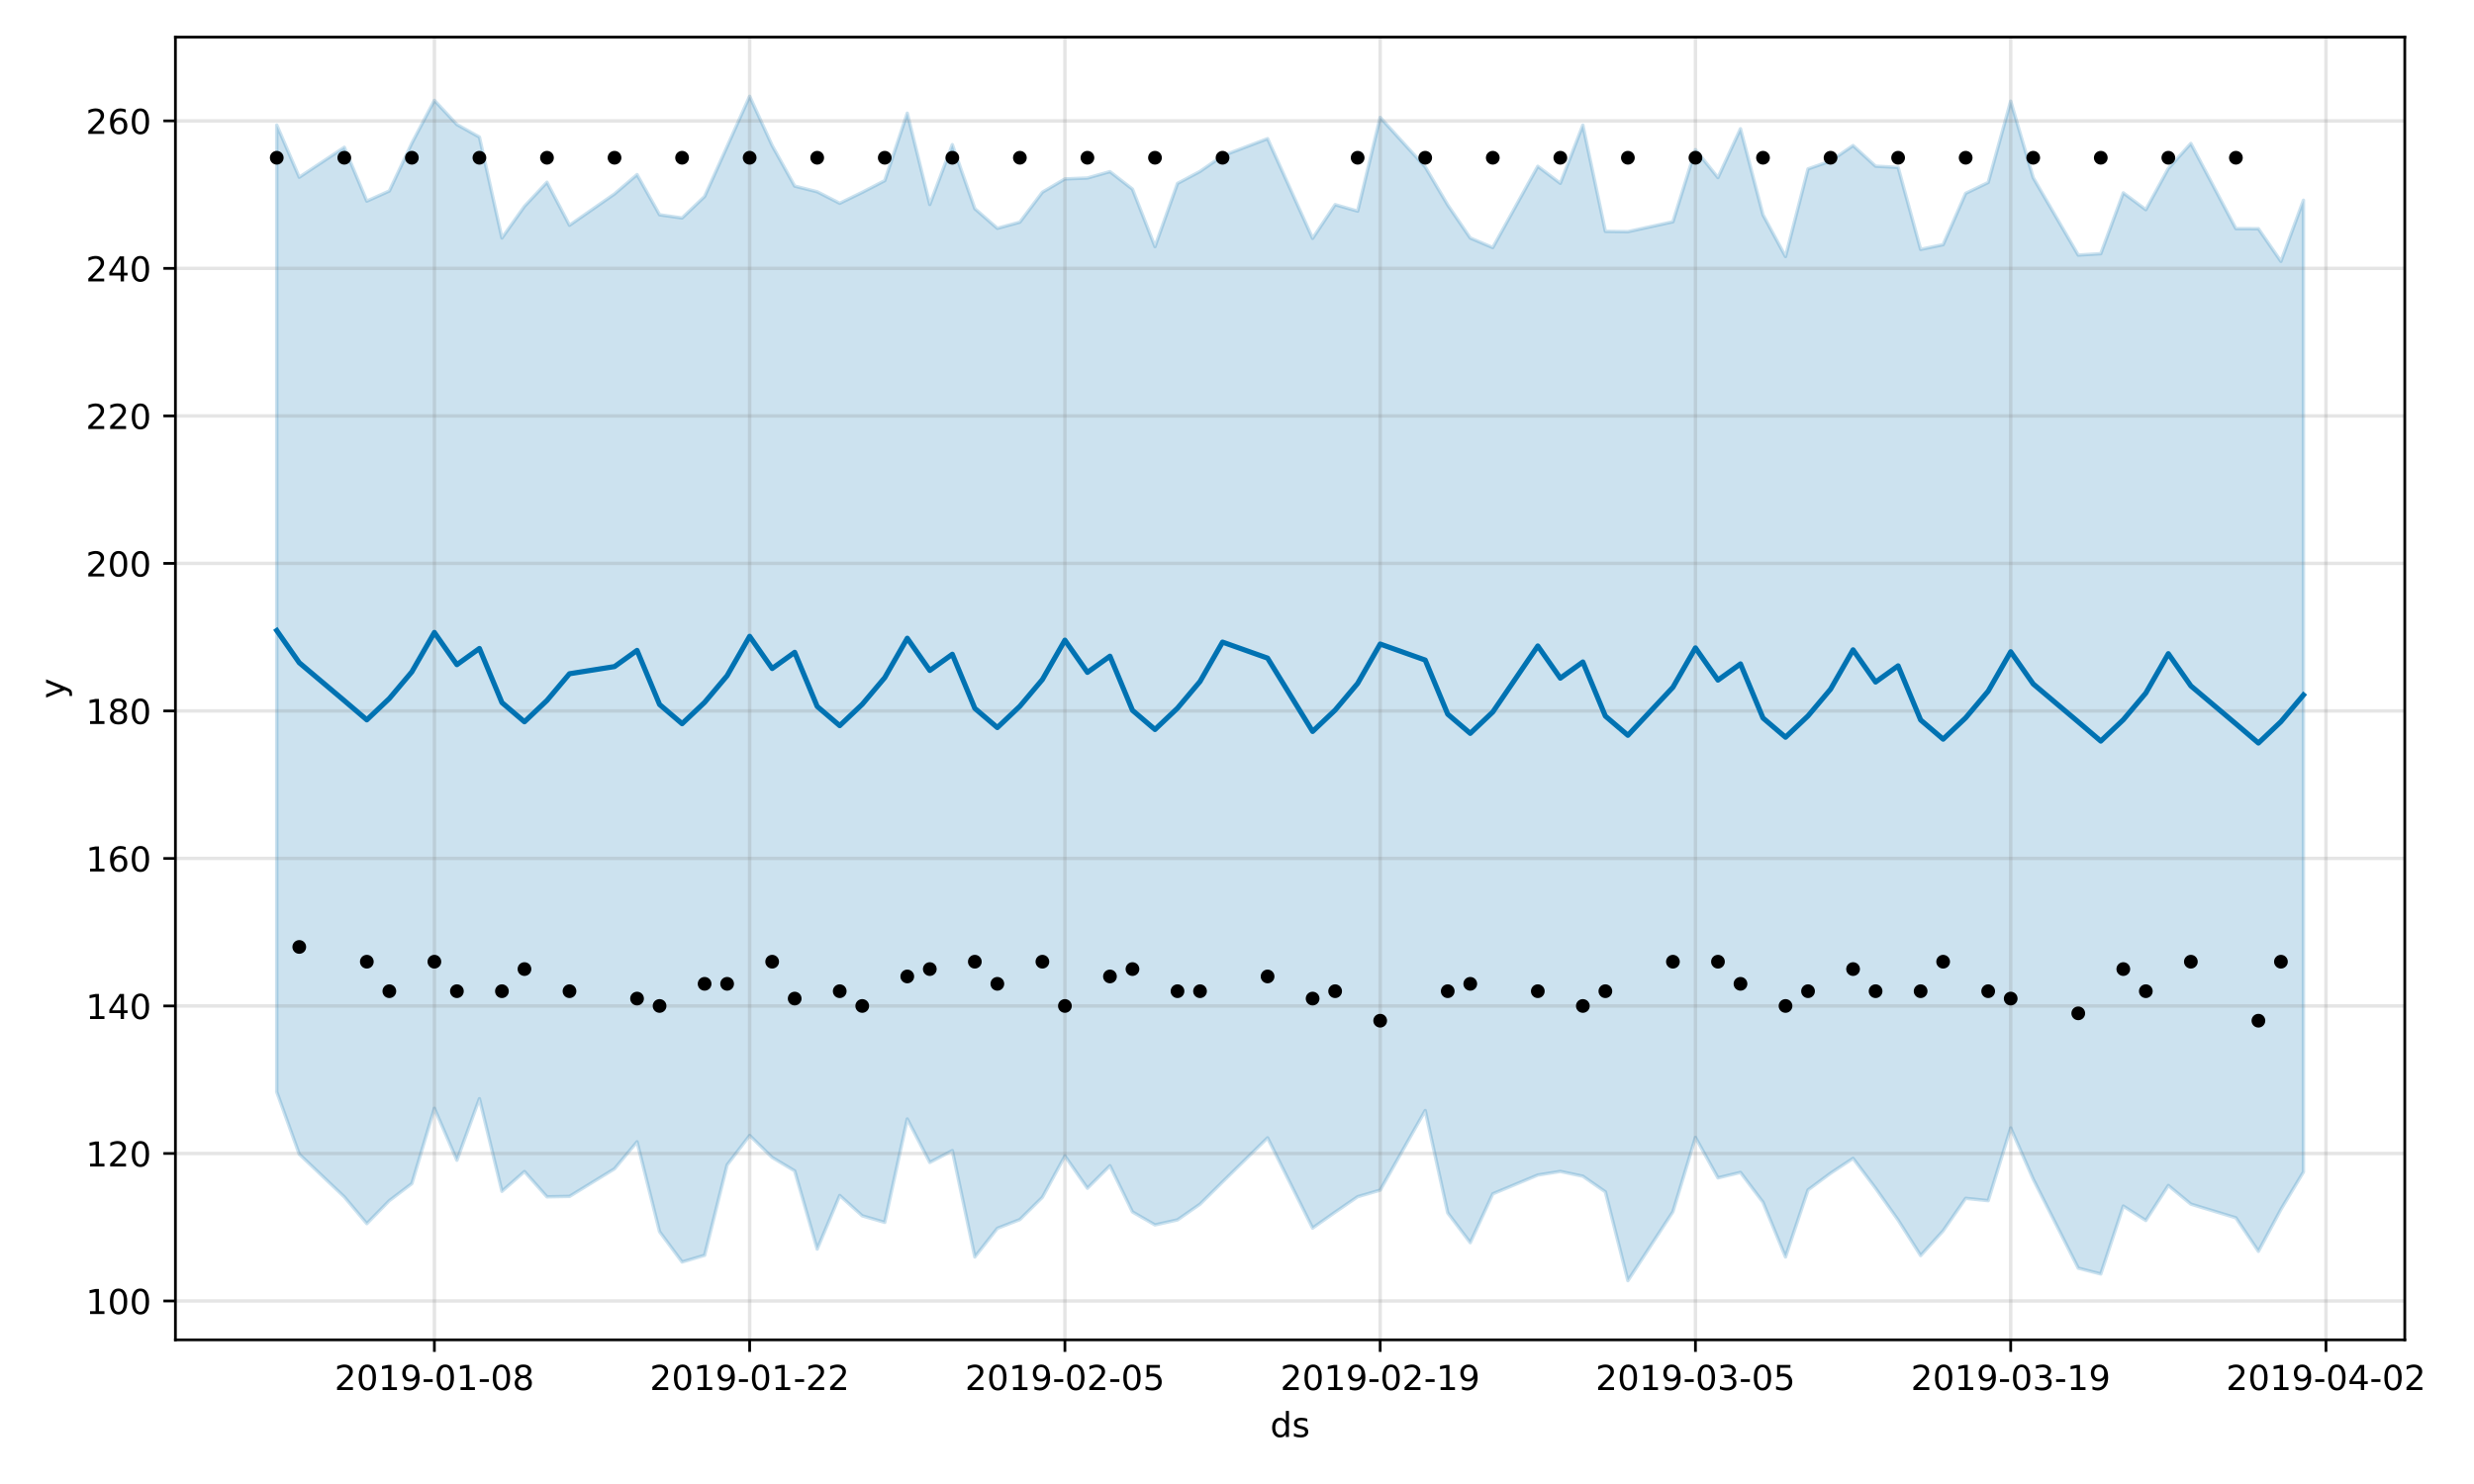 <?xml version="1.0" encoding="utf-8" standalone="no"?>
<!DOCTYPE svg PUBLIC "-//W3C//DTD SVG 1.1//EN"
  "http://www.w3.org/Graphics/SVG/1.1/DTD/svg11.dtd">
<!-- Created with matplotlib (https://matplotlib.org/) -->
<svg height="432pt" version="1.1" viewBox="0 0 720 432" width="720pt" xmlns="http://www.w3.org/2000/svg" xmlns:xlink="http://www.w3.org/1999/xlink">
 <defs>
  <style type="text/css">
*{stroke-linecap:butt;stroke-linejoin:round;}
  </style>
 </defs>
 <g id="figure_1">
  <g id="patch_1">
   <path d="M 0 432 
L 720 432 
L 720 0 
L 0 0 
z
" style="fill:#ffffff;"/>
  </g>
  <g id="axes_1">
   <g id="patch_2">
    <path d="M 51.05 390.04 
L 699.857 390.04 
L 699.857 10.8 
L 51.05 10.8 
z
" style="fill:#ffffff;"/>
   </g>
   <g id="PolyCollection_1">
    <defs>
     <path d="M 80.541 -395.587 
L 80.541 -114.135 
L 87.095 -96.011 
L 100.202 -83.579 
L 106.756 -75.793 
L 113.309 -82.48 
L 119.863 -87.455 
L 126.417 -109.374 
L 132.97 -94.25 
L 139.524 -112.164 
L 146.077 -85.2 
L 152.631 -90.957 
L 159.185 -83.599 
L 165.738 -83.718 
L 178.845 -91.757 
L 185.399 -99.609 
L 191.953 -73.447 
L 198.506 -64.631 
L 205.06 -66.579 
L 211.613 -92.889 
L 218.167 -101.456 
L 224.721 -95.06 
L 231.274 -91.145 
L 237.828 -68.386 
L 244.381 -83.989 
L 250.935 -78.071 
L 257.489 -76.161 
L 264.042 -106.261 
L 270.596 -93.608 
L 277.15 -97.047 
L 283.703 -66.094 
L 290.257 -74.431 
L 296.81 -76.98 
L 303.364 -83.471 
L 309.918 -95.494 
L 316.471 -86.102 
L 323.025 -92.654 
L 329.578 -79.203 
L 336.132 -75.42 
L 342.686 -76.885 
L 349.239 -81.458 
L 355.793 -87.938 
L 368.9 -100.768 
L 382.007 -74.5 
L 388.561 -79.123 
L 395.114 -83.627 
L 401.668 -85.543 
L 414.775 -108.715 
L 421.329 -78.916 
L 427.883 -70.253 
L 434.436 -84.464 
L 447.543 -89.943 
L 454.097 -90.985 
L 460.651 -89.599 
L 467.204 -85.056 
L 473.758 -59.198 
L 486.865 -79.267 
L 493.419 -100.897 
L 499.972 -89.12 
L 506.526 -90.695 
L 513.079 -82.018 
L 519.633 -66.096 
L 526.187 -85.609 
L 532.74 -90.466 
L 539.294 -94.794 
L 545.847 -86.087 
L 552.401 -76.828 
L 558.955 -66.504 
L 565.508 -73.708 
L 572.062 -83.158 
L 578.616 -82.481 
L 585.169 -103.645 
L 591.723 -88.733 
L 604.83 -62.835 
L 611.384 -61.137 
L 617.937 -80.903 
L 624.491 -76.713 
L 631.044 -86.902 
L 637.598 -81.47 
L 650.705 -77.488 
L 657.259 -67.737 
L 663.812 -79.937 
L 670.366 -90.837 
L 670.366 -373.702 
L 670.366 -373.702 
L 663.812 -355.922 
L 657.259 -365.417 
L 650.705 -365.439 
L 637.598 -390.235 
L 631.044 -382.954 
L 624.491 -370.963 
L 617.937 -375.855 
L 611.384 -358.151 
L 604.83 -357.744 
L 591.723 -380.27 
L 585.169 -402.543 
L 578.616 -378.883 
L 572.062 -375.72 
L 565.508 -360.776 
L 558.955 -359.401 
L 552.401 -383.283 
L 545.847 -383.618 
L 539.294 -389.633 
L 532.74 -385.128 
L 526.187 -382.828 
L 519.633 -357.323 
L 513.079 -369.46 
L 506.526 -394.519 
L 499.972 -380.299 
L 493.419 -388.431 
L 486.865 -367.436 
L 473.758 -364.566 
L 467.204 -364.659 
L 460.651 -395.561 
L 454.097 -378.635 
L 447.543 -383.59 
L 434.436 -359.928 
L 427.883 -362.719 
L 421.329 -372.336 
L 414.775 -383.419 
L 401.668 -397.822 
L 395.114 -370.542 
L 388.561 -372.426 
L 382.007 -362.615 
L 368.9 -391.634 
L 355.793 -386.647 
L 349.239 -382.103 
L 342.686 -378.601 
L 336.132 -360.211 
L 329.578 -376.942 
L 323.025 -382.039 
L 316.471 -380.18 
L 309.918 -379.915 
L 303.364 -376.049 
L 296.81 -367.329 
L 290.257 -365.542 
L 283.703 -371.26 
L 277.15 -389.893 
L 270.596 -372.471 
L 264.042 -399.047 
L 257.489 -379.414 
L 250.935 -376.018 
L 244.381 -372.827 
L 237.828 -376.18 
L 231.274 -377.831 
L 224.721 -389.641 
L 218.167 -403.962 
L 211.613 -389.36 
L 205.06 -374.807 
L 198.506 -368.549 
L 191.953 -369.48 
L 185.399 -381.178 
L 178.845 -375.55 
L 165.738 -366.428 
L 159.185 -378.955 
L 152.631 -371.933 
L 146.077 -362.725 
L 139.524 -392.094 
L 132.97 -395.756 
L 126.417 -402.783 
L 119.863 -390.339 
L 113.309 -376.41 
L 106.756 -373.457 
L 100.202 -389.123 
L 87.095 -380.409 
L 80.541 -395.587 
z
" id="m63080e80f2" style="stroke:#0072b2;stroke-opacity:0.2;"/>
    </defs>
    <g clip-path="url(#p9af2421316)">
     <use style="fill:#0072b2;fill-opacity:0.2;stroke:#0072b2;stroke-opacity:0.2;" x="0" xlink:href="#m63080e80f2" y="432"/>
    </g>
   </g>
   <g id="matplotlib.axis_1">
    <g id="xtick_1">
     <g id="line2d_1">
      <path clip-path="url(#p9af2421316)" d="M 126.417 390.04 
L 126.417 10.8 
" style="fill:none;stroke:#808080;stroke-linecap:square;stroke-opacity:0.2;"/>
     </g>
     <g id="line2d_2">
      <defs>
       <path d="M 0 0 
L 0 3.5 
" id="m7fceb77655" style="stroke:#000000;stroke-width:0.8;"/>
      </defs>
      <g>
       <use style="stroke:#000000;stroke-width:0.8;" x="126.417" xlink:href="#m7fceb77655" y="390.04"/>
      </g>
     </g>
     <g id="text_1">
      <!-- 2019-01-08 -->
      <defs>
       <path d="M 19.188 8.297 
L 53.609 8.297 
L 53.609 0 
L 7.328 0 
L 7.328 8.297 
Q 12.938 14.109 22.625 23.891 
Q 32.328 33.688 34.812 36.531 
Q 39.547 41.844 41.422 45.531 
Q 43.312 49.219 43.312 52.781 
Q 43.312 58.594 39.234 62.25 
Q 35.156 65.922 28.609 65.922 
Q 23.969 65.922 18.812 64.312 
Q 13.672 62.703 7.812 59.422 
L 7.812 69.391 
Q 13.766 71.781 18.938 73 
Q 24.125 74.219 28.422 74.219 
Q 39.75 74.219 46.484 68.547 
Q 53.219 62.891 53.219 53.422 
Q 53.219 48.922 51.531 44.891 
Q 49.859 40.875 45.406 35.406 
Q 44.188 33.984 37.641 27.219 
Q 31.109 20.453 19.188 8.297 
z
" id="DejaVuSans-50"/>
       <path d="M 31.781 66.406 
Q 24.172 66.406 20.328 58.906 
Q 16.5 51.422 16.5 36.375 
Q 16.5 21.391 20.328 13.891 
Q 24.172 6.391 31.781 6.391 
Q 39.453 6.391 43.281 13.891 
Q 47.125 21.391 47.125 36.375 
Q 47.125 51.422 43.281 58.906 
Q 39.453 66.406 31.781 66.406 
z
M 31.781 74.219 
Q 44.047 74.219 50.516 64.516 
Q 56.984 54.828 56.984 36.375 
Q 56.984 17.969 50.516 8.266 
Q 44.047 -1.422 31.781 -1.422 
Q 19.531 -1.422 13.062 8.266 
Q 6.594 17.969 6.594 36.375 
Q 6.594 54.828 13.062 64.516 
Q 19.531 74.219 31.781 74.219 
z
" id="DejaVuSans-48"/>
       <path d="M 12.406 8.297 
L 28.516 8.297 
L 28.516 63.922 
L 10.984 60.406 
L 10.984 69.391 
L 28.422 72.906 
L 38.281 72.906 
L 38.281 8.297 
L 54.391 8.297 
L 54.391 0 
L 12.406 0 
z
" id="DejaVuSans-49"/>
       <path d="M 10.984 1.516 
L 10.984 10.5 
Q 14.703 8.734 18.5 7.812 
Q 22.312 6.891 25.984 6.891 
Q 35.75 6.891 40.891 13.453 
Q 46.047 20.016 46.781 33.406 
Q 43.953 29.203 39.594 26.953 
Q 35.25 24.703 29.984 24.703 
Q 19.047 24.703 12.672 31.312 
Q 6.297 37.938 6.297 49.422 
Q 6.297 60.641 12.938 67.422 
Q 19.578 74.219 30.609 74.219 
Q 43.266 74.219 49.922 64.516 
Q 56.594 54.828 56.594 36.375 
Q 56.594 19.141 48.406 8.859 
Q 40.234 -1.422 26.422 -1.422 
Q 22.703 -1.422 18.891 -0.688 
Q 15.094 0.047 10.984 1.516 
z
M 30.609 32.422 
Q 37.25 32.422 41.125 36.953 
Q 45.016 41.5 45.016 49.422 
Q 45.016 57.281 41.125 61.844 
Q 37.25 66.406 30.609 66.406 
Q 23.969 66.406 20.094 61.844 
Q 16.219 57.281 16.219 49.422 
Q 16.219 41.5 20.094 36.953 
Q 23.969 32.422 30.609 32.422 
z
" id="DejaVuSans-57"/>
       <path d="M 4.891 31.391 
L 31.203 31.391 
L 31.203 23.391 
L 4.891 23.391 
z
" id="DejaVuSans-45"/>
       <path d="M 31.781 34.625 
Q 24.75 34.625 20.719 30.859 
Q 16.703 27.094 16.703 20.516 
Q 16.703 13.922 20.719 10.156 
Q 24.75 6.391 31.781 6.391 
Q 38.812 6.391 42.859 10.172 
Q 46.922 13.969 46.922 20.516 
Q 46.922 27.094 42.891 30.859 
Q 38.875 34.625 31.781 34.625 
z
M 21.922 38.812 
Q 15.578 40.375 12.031 44.719 
Q 8.5 49.078 8.5 55.328 
Q 8.5 64.062 14.719 69.141 
Q 20.953 74.219 31.781 74.219 
Q 42.672 74.219 48.875 69.141 
Q 55.078 64.062 55.078 55.328 
Q 55.078 49.078 51.531 44.719 
Q 48 40.375 41.703 38.812 
Q 48.828 37.156 52.797 32.312 
Q 56.781 27.484 56.781 20.516 
Q 56.781 9.906 50.312 4.234 
Q 43.844 -1.422 31.781 -1.422 
Q 19.734 -1.422 13.25 4.234 
Q 6.781 9.906 6.781 20.516 
Q 6.781 27.484 10.781 32.312 
Q 14.797 37.156 21.922 38.812 
z
M 18.312 54.391 
Q 18.312 48.734 21.844 45.562 
Q 25.391 42.391 31.781 42.391 
Q 38.141 42.391 41.719 45.562 
Q 45.312 48.734 45.312 54.391 
Q 45.312 60.062 41.719 63.234 
Q 38.141 66.406 31.781 66.406 
Q 25.391 66.406 21.844 63.234 
Q 18.312 60.062 18.312 54.391 
z
" id="DejaVuSans-56"/>
      </defs>
      <g transform="translate(97.359 404.638)scale(0.1 -0.1)">
       <use xlink:href="#DejaVuSans-50"/>
       <use x="63.623" xlink:href="#DejaVuSans-48"/>
       <use x="127.246" xlink:href="#DejaVuSans-49"/>
       <use x="190.869" xlink:href="#DejaVuSans-57"/>
       <use x="254.492" xlink:href="#DejaVuSans-45"/>
       <use x="290.576" xlink:href="#DejaVuSans-48"/>
       <use x="354.199" xlink:href="#DejaVuSans-49"/>
       <use x="417.822" xlink:href="#DejaVuSans-45"/>
       <use x="453.906" xlink:href="#DejaVuSans-48"/>
       <use x="517.529" xlink:href="#DejaVuSans-56"/>
      </g>
     </g>
    </g>
    <g id="xtick_2">
     <g id="line2d_3">
      <path clip-path="url(#p9af2421316)" d="M 218.167 390.04 
L 218.167 10.8 
" style="fill:none;stroke:#808080;stroke-linecap:square;stroke-opacity:0.2;"/>
     </g>
     <g id="line2d_4">
      <g>
       <use style="stroke:#000000;stroke-width:0.8;" x="218.167" xlink:href="#m7fceb77655" y="390.04"/>
      </g>
     </g>
     <g id="text_2">
      <!-- 2019-01-22 -->
      <g transform="translate(189.109 404.638)scale(0.1 -0.1)">
       <use xlink:href="#DejaVuSans-50"/>
       <use x="63.623" xlink:href="#DejaVuSans-48"/>
       <use x="127.246" xlink:href="#DejaVuSans-49"/>
       <use x="190.869" xlink:href="#DejaVuSans-57"/>
       <use x="254.492" xlink:href="#DejaVuSans-45"/>
       <use x="290.576" xlink:href="#DejaVuSans-48"/>
       <use x="354.199" xlink:href="#DejaVuSans-49"/>
       <use x="417.822" xlink:href="#DejaVuSans-45"/>
       <use x="453.906" xlink:href="#DejaVuSans-50"/>
       <use x="517.529" xlink:href="#DejaVuSans-50"/>
      </g>
     </g>
    </g>
    <g id="xtick_3">
     <g id="line2d_5">
      <path clip-path="url(#p9af2421316)" d="M 309.918 390.04 
L 309.918 10.8 
" style="fill:none;stroke:#808080;stroke-linecap:square;stroke-opacity:0.2;"/>
     </g>
     <g id="line2d_6">
      <g>
       <use style="stroke:#000000;stroke-width:0.8;" x="309.918" xlink:href="#m7fceb77655" y="390.04"/>
      </g>
     </g>
     <g id="text_3">
      <!-- 2019-02-05 -->
      <defs>
       <path d="M 10.797 72.906 
L 49.516 72.906 
L 49.516 64.594 
L 19.828 64.594 
L 19.828 46.734 
Q 21.969 47.469 24.109 47.828 
Q 26.266 48.188 28.422 48.188 
Q 40.625 48.188 47.75 41.5 
Q 54.891 34.812 54.891 23.391 
Q 54.891 11.625 47.562 5.094 
Q 40.234 -1.422 26.906 -1.422 
Q 22.312 -1.422 17.547 -0.641 
Q 12.797 0.141 7.719 1.703 
L 7.719 11.625 
Q 12.109 9.234 16.797 8.062 
Q 21.484 6.891 26.703 6.891 
Q 35.156 6.891 40.078 11.328 
Q 45.016 15.766 45.016 23.391 
Q 45.016 31 40.078 35.438 
Q 35.156 39.891 26.703 39.891 
Q 22.75 39.891 18.812 39.016 
Q 14.891 38.141 10.797 36.281 
z
" id="DejaVuSans-53"/>
      </defs>
      <g transform="translate(280.86 404.638)scale(0.1 -0.1)">
       <use xlink:href="#DejaVuSans-50"/>
       <use x="63.623" xlink:href="#DejaVuSans-48"/>
       <use x="127.246" xlink:href="#DejaVuSans-49"/>
       <use x="190.869" xlink:href="#DejaVuSans-57"/>
       <use x="254.492" xlink:href="#DejaVuSans-45"/>
       <use x="290.576" xlink:href="#DejaVuSans-48"/>
       <use x="354.199" xlink:href="#DejaVuSans-50"/>
       <use x="417.822" xlink:href="#DejaVuSans-45"/>
       <use x="453.906" xlink:href="#DejaVuSans-48"/>
       <use x="517.529" xlink:href="#DejaVuSans-53"/>
      </g>
     </g>
    </g>
    <g id="xtick_4">
     <g id="line2d_7">
      <path clip-path="url(#p9af2421316)" d="M 401.668 390.04 
L 401.668 10.8 
" style="fill:none;stroke:#808080;stroke-linecap:square;stroke-opacity:0.2;"/>
     </g>
     <g id="line2d_8">
      <g>
       <use style="stroke:#000000;stroke-width:0.8;" x="401.668" xlink:href="#m7fceb77655" y="390.04"/>
      </g>
     </g>
     <g id="text_4">
      <!-- 2019-02-19 -->
      <g transform="translate(372.61 404.638)scale(0.1 -0.1)">
       <use xlink:href="#DejaVuSans-50"/>
       <use x="63.623" xlink:href="#DejaVuSans-48"/>
       <use x="127.246" xlink:href="#DejaVuSans-49"/>
       <use x="190.869" xlink:href="#DejaVuSans-57"/>
       <use x="254.492" xlink:href="#DejaVuSans-45"/>
       <use x="290.576" xlink:href="#DejaVuSans-48"/>
       <use x="354.199" xlink:href="#DejaVuSans-50"/>
       <use x="417.822" xlink:href="#DejaVuSans-45"/>
       <use x="453.906" xlink:href="#DejaVuSans-49"/>
       <use x="517.529" xlink:href="#DejaVuSans-57"/>
      </g>
     </g>
    </g>
    <g id="xtick_5">
     <g id="line2d_9">
      <path clip-path="url(#p9af2421316)" d="M 493.419 390.04 
L 493.419 10.8 
" style="fill:none;stroke:#808080;stroke-linecap:square;stroke-opacity:0.2;"/>
     </g>
     <g id="line2d_10">
      <g>
       <use style="stroke:#000000;stroke-width:0.8;" x="493.419" xlink:href="#m7fceb77655" y="390.04"/>
      </g>
     </g>
     <g id="text_5">
      <!-- 2019-03-05 -->
      <defs>
       <path d="M 40.578 39.312 
Q 47.656 37.797 51.625 33 
Q 55.609 28.219 55.609 21.188 
Q 55.609 10.406 48.188 4.484 
Q 40.766 -1.422 27.094 -1.422 
Q 22.516 -1.422 17.656 -0.516 
Q 12.797 0.391 7.625 2.203 
L 7.625 11.719 
Q 11.719 9.328 16.594 8.109 
Q 21.484 6.891 26.812 6.891 
Q 36.078 6.891 40.938 10.547 
Q 45.797 14.203 45.797 21.188 
Q 45.797 27.641 41.281 31.266 
Q 36.766 34.906 28.719 34.906 
L 20.219 34.906 
L 20.219 43.016 
L 29.109 43.016 
Q 36.375 43.016 40.234 45.922 
Q 44.094 48.828 44.094 54.297 
Q 44.094 59.906 40.109 62.906 
Q 36.141 65.922 28.719 65.922 
Q 24.656 65.922 20.016 65.031 
Q 15.375 64.156 9.812 62.312 
L 9.812 71.094 
Q 15.438 72.656 20.344 73.438 
Q 25.25 74.219 29.594 74.219 
Q 40.828 74.219 47.359 69.109 
Q 53.906 64.016 53.906 55.328 
Q 53.906 49.266 50.438 45.094 
Q 46.969 40.922 40.578 39.312 
z
" id="DejaVuSans-51"/>
      </defs>
      <g transform="translate(464.361 404.638)scale(0.1 -0.1)">
       <use xlink:href="#DejaVuSans-50"/>
       <use x="63.623" xlink:href="#DejaVuSans-48"/>
       <use x="127.246" xlink:href="#DejaVuSans-49"/>
       <use x="190.869" xlink:href="#DejaVuSans-57"/>
       <use x="254.492" xlink:href="#DejaVuSans-45"/>
       <use x="290.576" xlink:href="#DejaVuSans-48"/>
       <use x="354.199" xlink:href="#DejaVuSans-51"/>
       <use x="417.822" xlink:href="#DejaVuSans-45"/>
       <use x="453.906" xlink:href="#DejaVuSans-48"/>
       <use x="517.529" xlink:href="#DejaVuSans-53"/>
      </g>
     </g>
    </g>
    <g id="xtick_6">
     <g id="line2d_11">
      <path clip-path="url(#p9af2421316)" d="M 585.169 390.04 
L 585.169 10.8 
" style="fill:none;stroke:#808080;stroke-linecap:square;stroke-opacity:0.2;"/>
     </g>
     <g id="line2d_12">
      <g>
       <use style="stroke:#000000;stroke-width:0.8;" x="585.169" xlink:href="#m7fceb77655" y="390.04"/>
      </g>
     </g>
     <g id="text_6">
      <!-- 2019-03-19 -->
      <g transform="translate(556.111 404.638)scale(0.1 -0.1)">
       <use xlink:href="#DejaVuSans-50"/>
       <use x="63.623" xlink:href="#DejaVuSans-48"/>
       <use x="127.246" xlink:href="#DejaVuSans-49"/>
       <use x="190.869" xlink:href="#DejaVuSans-57"/>
       <use x="254.492" xlink:href="#DejaVuSans-45"/>
       <use x="290.576" xlink:href="#DejaVuSans-48"/>
       <use x="354.199" xlink:href="#DejaVuSans-51"/>
       <use x="417.822" xlink:href="#DejaVuSans-45"/>
       <use x="453.906" xlink:href="#DejaVuSans-49"/>
       <use x="517.529" xlink:href="#DejaVuSans-57"/>
      </g>
     </g>
    </g>
    <g id="xtick_7">
     <g id="line2d_13">
      <path clip-path="url(#p9af2421316)" d="M 676.92 390.04 
L 676.92 10.8 
" style="fill:none;stroke:#808080;stroke-linecap:square;stroke-opacity:0.2;"/>
     </g>
     <g id="line2d_14">
      <g>
       <use style="stroke:#000000;stroke-width:0.8;" x="676.92" xlink:href="#m7fceb77655" y="390.04"/>
      </g>
     </g>
     <g id="text_7">
      <!-- 2019-04-02 -->
      <defs>
       <path d="M 37.797 64.312 
L 12.891 25.391 
L 37.797 25.391 
z
M 35.203 72.906 
L 47.609 72.906 
L 47.609 25.391 
L 58.016 25.391 
L 58.016 17.188 
L 47.609 17.188 
L 47.609 0 
L 37.797 0 
L 37.797 17.188 
L 4.891 17.188 
L 4.891 26.703 
z
" id="DejaVuSans-52"/>
      </defs>
      <g transform="translate(647.862 404.638)scale(0.1 -0.1)">
       <use xlink:href="#DejaVuSans-50"/>
       <use x="63.623" xlink:href="#DejaVuSans-48"/>
       <use x="127.246" xlink:href="#DejaVuSans-49"/>
       <use x="190.869" xlink:href="#DejaVuSans-57"/>
       <use x="254.492" xlink:href="#DejaVuSans-45"/>
       <use x="290.576" xlink:href="#DejaVuSans-48"/>
       <use x="354.199" xlink:href="#DejaVuSans-52"/>
       <use x="417.822" xlink:href="#DejaVuSans-45"/>
       <use x="453.906" xlink:href="#DejaVuSans-48"/>
       <use x="517.529" xlink:href="#DejaVuSans-50"/>
      </g>
     </g>
    </g>
    <g id="text_8">
     <!-- ds -->
     <defs>
      <path d="M 45.406 46.391 
L 45.406 75.984 
L 54.391 75.984 
L 54.391 0 
L 45.406 0 
L 45.406 8.203 
Q 42.578 3.328 38.25 0.953 
Q 33.938 -1.422 27.875 -1.422 
Q 17.969 -1.422 11.734 6.484 
Q 5.516 14.406 5.516 27.297 
Q 5.516 40.188 11.734 48.094 
Q 17.969 56 27.875 56 
Q 33.938 56 38.25 53.625 
Q 42.578 51.266 45.406 46.391 
z
M 14.797 27.297 
Q 14.797 17.391 18.875 11.75 
Q 22.953 6.109 30.078 6.109 
Q 37.203 6.109 41.297 11.75 
Q 45.406 17.391 45.406 27.297 
Q 45.406 37.203 41.297 42.844 
Q 37.203 48.484 30.078 48.484 
Q 22.953 48.484 18.875 42.844 
Q 14.797 37.203 14.797 27.297 
z
" id="DejaVuSans-100"/>
      <path d="M 44.281 53.078 
L 44.281 44.578 
Q 40.484 46.531 36.375 47.5 
Q 32.281 48.484 27.875 48.484 
Q 21.188 48.484 17.844 46.438 
Q 14.5 44.391 14.5 40.281 
Q 14.5 37.156 16.891 35.375 
Q 19.281 33.594 26.516 31.984 
L 29.594 31.297 
Q 39.156 29.25 43.188 25.516 
Q 47.219 21.781 47.219 15.094 
Q 47.219 7.469 41.188 3.016 
Q 35.156 -1.422 24.609 -1.422 
Q 20.219 -1.422 15.453 -0.562 
Q 10.688 0.297 5.422 2 
L 5.422 11.281 
Q 10.406 8.688 15.234 7.391 
Q 20.062 6.109 24.812 6.109 
Q 31.156 6.109 34.562 8.281 
Q 37.984 10.453 37.984 14.406 
Q 37.984 18.062 35.516 20.016 
Q 33.062 21.969 24.703 23.781 
L 21.578 24.516 
Q 13.234 26.266 9.516 29.906 
Q 5.812 33.547 5.812 39.891 
Q 5.812 47.609 11.281 51.797 
Q 16.75 56 26.812 56 
Q 31.781 56 36.172 55.266 
Q 40.578 54.547 44.281 53.078 
z
" id="DejaVuSans-115"/>
     </defs>
     <g transform="translate(369.675 418.317)scale(0.1 -0.1)">
      <use xlink:href="#DejaVuSans-100"/>
      <use x="63.477" xlink:href="#DejaVuSans-115"/>
     </g>
    </g>
   </g>
   <g id="matplotlib.axis_2">
    <g id="ytick_1">
     <g id="line2d_15">
      <path clip-path="url(#p9af2421316)" d="M 51.05 378.722 
L 699.857 378.722 
" style="fill:none;stroke:#808080;stroke-linecap:square;stroke-opacity:0.2;"/>
     </g>
     <g id="line2d_16">
      <defs>
       <path d="M 0 0 
L -3.5 0 
" id="mf9efa3e1b6" style="stroke:#000000;stroke-width:0.8;"/>
      </defs>
      <g>
       <use style="stroke:#000000;stroke-width:0.8;" x="51.05" xlink:href="#mf9efa3e1b6" y="378.722"/>
      </g>
     </g>
     <g id="text_9">
      <!-- 100 -->
      <g transform="translate(24.962 382.521)scale(0.1 -0.1)">
       <use xlink:href="#DejaVuSans-49"/>
       <use x="63.623" xlink:href="#DejaVuSans-48"/>
       <use x="127.246" xlink:href="#DejaVuSans-48"/>
      </g>
     </g>
    </g>
    <g id="ytick_2">
     <g id="line2d_17">
      <path clip-path="url(#p9af2421316)" d="M 51.05 335.78 
L 699.857 335.78 
" style="fill:none;stroke:#808080;stroke-linecap:square;stroke-opacity:0.2;"/>
     </g>
     <g id="line2d_18">
      <g>
       <use style="stroke:#000000;stroke-width:0.8;" x="51.05" xlink:href="#mf9efa3e1b6" y="335.78"/>
      </g>
     </g>
     <g id="text_10">
      <!-- 120 -->
      <g transform="translate(24.962 339.579)scale(0.1 -0.1)">
       <use xlink:href="#DejaVuSans-49"/>
       <use x="63.623" xlink:href="#DejaVuSans-50"/>
       <use x="127.246" xlink:href="#DejaVuSans-48"/>
      </g>
     </g>
    </g>
    <g id="ytick_3">
     <g id="line2d_19">
      <path clip-path="url(#p9af2421316)" d="M 51.05 292.838 
L 699.857 292.838 
" style="fill:none;stroke:#808080;stroke-linecap:square;stroke-opacity:0.2;"/>
     </g>
     <g id="line2d_20">
      <g>
       <use style="stroke:#000000;stroke-width:0.8;" x="51.05" xlink:href="#mf9efa3e1b6" y="292.838"/>
      </g>
     </g>
     <g id="text_11">
      <!-- 140 -->
      <g transform="translate(24.962 296.637)scale(0.1 -0.1)">
       <use xlink:href="#DejaVuSans-49"/>
       <use x="63.623" xlink:href="#DejaVuSans-52"/>
       <use x="127.246" xlink:href="#DejaVuSans-48"/>
      </g>
     </g>
    </g>
    <g id="ytick_4">
     <g id="line2d_21">
      <path clip-path="url(#p9af2421316)" d="M 51.05 249.895 
L 699.857 249.895 
" style="fill:none;stroke:#808080;stroke-linecap:square;stroke-opacity:0.2;"/>
     </g>
     <g id="line2d_22">
      <g>
       <use style="stroke:#000000;stroke-width:0.8;" x="51.05" xlink:href="#mf9efa3e1b6" y="249.895"/>
      </g>
     </g>
     <g id="text_12">
      <!-- 160 -->
      <defs>
       <path d="M 33.016 40.375 
Q 26.375 40.375 22.484 35.828 
Q 18.609 31.297 18.609 23.391 
Q 18.609 15.531 22.484 10.953 
Q 26.375 6.391 33.016 6.391 
Q 39.656 6.391 43.531 10.953 
Q 47.406 15.531 47.406 23.391 
Q 47.406 31.297 43.531 35.828 
Q 39.656 40.375 33.016 40.375 
z
M 52.594 71.297 
L 52.594 62.312 
Q 48.875 64.062 45.094 64.984 
Q 41.312 65.922 37.594 65.922 
Q 27.828 65.922 22.672 59.328 
Q 17.531 52.734 16.797 39.406 
Q 19.672 43.656 24.016 45.922 
Q 28.375 48.188 33.594 48.188 
Q 44.578 48.188 50.953 41.516 
Q 57.328 34.859 57.328 23.391 
Q 57.328 12.156 50.688 5.359 
Q 44.047 -1.422 33.016 -1.422 
Q 20.359 -1.422 13.672 8.266 
Q 6.984 17.969 6.984 36.375 
Q 6.984 53.656 15.188 63.938 
Q 23.391 74.219 37.203 74.219 
Q 40.922 74.219 44.703 73.484 
Q 48.484 72.75 52.594 71.297 
z
" id="DejaVuSans-54"/>
      </defs>
      <g transform="translate(24.962 253.695)scale(0.1 -0.1)">
       <use xlink:href="#DejaVuSans-49"/>
       <use x="63.623" xlink:href="#DejaVuSans-54"/>
       <use x="127.246" xlink:href="#DejaVuSans-48"/>
      </g>
     </g>
    </g>
    <g id="ytick_5">
     <g id="line2d_23">
      <path clip-path="url(#p9af2421316)" d="M 51.05 206.953 
L 699.857 206.953 
" style="fill:none;stroke:#808080;stroke-linecap:square;stroke-opacity:0.2;"/>
     </g>
     <g id="line2d_24">
      <g>
       <use style="stroke:#000000;stroke-width:0.8;" x="51.05" xlink:href="#mf9efa3e1b6" y="206.953"/>
      </g>
     </g>
     <g id="text_13">
      <!-- 180 -->
      <g transform="translate(24.962 210.753)scale(0.1 -0.1)">
       <use xlink:href="#DejaVuSans-49"/>
       <use x="63.623" xlink:href="#DejaVuSans-56"/>
       <use x="127.246" xlink:href="#DejaVuSans-48"/>
      </g>
     </g>
    </g>
    <g id="ytick_6">
     <g id="line2d_25">
      <path clip-path="url(#p9af2421316)" d="M 51.05 164.011 
L 699.857 164.011 
" style="fill:none;stroke:#808080;stroke-linecap:square;stroke-opacity:0.2;"/>
     </g>
     <g id="line2d_26">
      <g>
       <use style="stroke:#000000;stroke-width:0.8;" x="51.05" xlink:href="#mf9efa3e1b6" y="164.011"/>
      </g>
     </g>
     <g id="text_14">
      <!-- 200 -->
      <g transform="translate(24.962 167.81)scale(0.1 -0.1)">
       <use xlink:href="#DejaVuSans-50"/>
       <use x="63.623" xlink:href="#DejaVuSans-48"/>
       <use x="127.246" xlink:href="#DejaVuSans-48"/>
      </g>
     </g>
    </g>
    <g id="ytick_7">
     <g id="line2d_27">
      <path clip-path="url(#p9af2421316)" d="M 51.05 121.069 
L 699.857 121.069 
" style="fill:none;stroke:#808080;stroke-linecap:square;stroke-opacity:0.2;"/>
     </g>
     <g id="line2d_28">
      <g>
       <use style="stroke:#000000;stroke-width:0.8;" x="51.05" xlink:href="#mf9efa3e1b6" y="121.069"/>
      </g>
     </g>
     <g id="text_15">
      <!-- 220 -->
      <g transform="translate(24.962 124.868)scale(0.1 -0.1)">
       <use xlink:href="#DejaVuSans-50"/>
       <use x="63.623" xlink:href="#DejaVuSans-50"/>
       <use x="127.246" xlink:href="#DejaVuSans-48"/>
      </g>
     </g>
    </g>
    <g id="ytick_8">
     <g id="line2d_29">
      <path clip-path="url(#p9af2421316)" d="M 51.05 78.127 
L 699.857 78.127 
" style="fill:none;stroke:#808080;stroke-linecap:square;stroke-opacity:0.2;"/>
     </g>
     <g id="line2d_30">
      <g>
       <use style="stroke:#000000;stroke-width:0.8;" x="51.05" xlink:href="#mf9efa3e1b6" y="78.127"/>
      </g>
     </g>
     <g id="text_16">
      <!-- 240 -->
      <g transform="translate(24.962 81.926)scale(0.1 -0.1)">
       <use xlink:href="#DejaVuSans-50"/>
       <use x="63.623" xlink:href="#DejaVuSans-52"/>
       <use x="127.246" xlink:href="#DejaVuSans-48"/>
      </g>
     </g>
    </g>
    <g id="ytick_9">
     <g id="line2d_31">
      <path clip-path="url(#p9af2421316)" d="M 51.05 35.185 
L 699.857 35.185 
" style="fill:none;stroke:#808080;stroke-linecap:square;stroke-opacity:0.2;"/>
     </g>
     <g id="line2d_32">
      <g>
       <use style="stroke:#000000;stroke-width:0.8;" x="51.05" xlink:href="#mf9efa3e1b6" y="35.185"/>
      </g>
     </g>
     <g id="text_17">
      <!-- 260 -->
      <g transform="translate(24.962 38.984)scale(0.1 -0.1)">
       <use xlink:href="#DejaVuSans-50"/>
       <use x="63.623" xlink:href="#DejaVuSans-54"/>
       <use x="127.246" xlink:href="#DejaVuSans-48"/>
      </g>
     </g>
    </g>
    <g id="text_18">
     <!-- y -->
     <defs>
      <path d="M 32.172 -5.078 
Q 28.375 -14.844 24.75 -17.812 
Q 21.141 -20.797 15.094 -20.797 
L 7.906 -20.797 
L 7.906 -13.281 
L 13.188 -13.281 
Q 16.891 -13.281 18.938 -11.516 
Q 21 -9.766 23.484 -3.219 
L 25.094 0.875 
L 2.984 54.688 
L 12.5 54.688 
L 29.594 11.922 
L 46.688 54.688 
L 56.203 54.688 
z
" id="DejaVuSans-121"/>
     </defs>
     <g transform="translate(18.883 203.379)rotate(-90)scale(0.1 -0.1)">
      <use xlink:href="#DejaVuSans-121"/>
     </g>
    </g>
   </g>
   <g id="line2d_33">
    <defs>
     <path d="M 0 1.5 
C 0.398 1.5 0.779 1.342 1.061 1.061 
C 1.342 0.779 1.5 0.398 1.5 0 
C 1.5 -0.398 1.342 -0.779 1.061 -1.061 
C 0.779 -1.342 0.398 -1.5 0 -1.5 
C -0.398 -1.5 -0.779 -1.342 -1.061 -1.061 
C -1.342 -0.779 -1.5 -0.398 -1.5 0 
C -1.5 0.398 -1.342 0.779 -1.061 1.061 
C -0.779 1.342 -0.398 1.5 0 1.5 
z
" id="mad3f6d0282" style="stroke:#000000;"/>
    </defs>
    <g clip-path="url(#p9af2421316)">
     <use style="stroke:#000000;" x="80.541" xlink:href="#mad3f6d0282" y="45.92"/>
     <use style="stroke:#000000;" x="87.095" xlink:href="#mad3f6d0282" y="275.661"/>
     <use style="stroke:#000000;" x="100.202" xlink:href="#mad3f6d0282" y="45.92"/>
     <use style="stroke:#000000;" x="106.756" xlink:href="#mad3f6d0282" y="279.955"/>
     <use style="stroke:#000000;" x="113.309" xlink:href="#mad3f6d0282" y="288.543"/>
     <use style="stroke:#000000;" x="119.863" xlink:href="#mad3f6d0282" y="45.92"/>
     <use style="stroke:#000000;" x="126.417" xlink:href="#mad3f6d0282" y="279.955"/>
     <use style="stroke:#000000;" x="132.97" xlink:href="#mad3f6d0282" y="288.543"/>
     <use style="stroke:#000000;" x="139.524" xlink:href="#mad3f6d0282" y="45.92"/>
     <use style="stroke:#000000;" x="146.077" xlink:href="#mad3f6d0282" y="288.543"/>
     <use style="stroke:#000000;" x="152.631" xlink:href="#mad3f6d0282" y="282.102"/>
     <use style="stroke:#000000;" x="159.185" xlink:href="#mad3f6d0282" y="45.92"/>
     <use style="stroke:#000000;" x="165.738" xlink:href="#mad3f6d0282" y="288.543"/>
     <use style="stroke:#000000;" x="178.845" xlink:href="#mad3f6d0282" y="45.92"/>
     <use style="stroke:#000000;" x="185.399" xlink:href="#mad3f6d0282" y="290.69"/>
     <use style="stroke:#000000;" x="191.953" xlink:href="#mad3f6d0282" y="292.838"/>
     <use style="stroke:#000000;" x="198.506" xlink:href="#mad3f6d0282" y="45.92"/>
     <use style="stroke:#000000;" x="205.06" xlink:href="#mad3f6d0282" y="286.396"/>
     <use style="stroke:#000000;" x="211.613" xlink:href="#mad3f6d0282" y="286.396"/>
     <use style="stroke:#000000;" x="218.167" xlink:href="#mad3f6d0282" y="45.92"/>
     <use style="stroke:#000000;" x="224.721" xlink:href="#mad3f6d0282" y="279.955"/>
     <use style="stroke:#000000;" x="231.274" xlink:href="#mad3f6d0282" y="290.69"/>
     <use style="stroke:#000000;" x="237.828" xlink:href="#mad3f6d0282" y="45.92"/>
     <use style="stroke:#000000;" x="244.381" xlink:href="#mad3f6d0282" y="288.543"/>
     <use style="stroke:#000000;" x="250.935" xlink:href="#mad3f6d0282" y="292.838"/>
     <use style="stroke:#000000;" x="257.489" xlink:href="#mad3f6d0282" y="45.92"/>
     <use style="stroke:#000000;" x="264.042" xlink:href="#mad3f6d0282" y="284.249"/>
     <use style="stroke:#000000;" x="270.596" xlink:href="#mad3f6d0282" y="282.102"/>
     <use style="stroke:#000000;" x="277.15" xlink:href="#mad3f6d0282" y="45.92"/>
     <use style="stroke:#000000;" x="283.703" xlink:href="#mad3f6d0282" y="279.955"/>
     <use style="stroke:#000000;" x="290.257" xlink:href="#mad3f6d0282" y="286.396"/>
     <use style="stroke:#000000;" x="296.81" xlink:href="#mad3f6d0282" y="45.92"/>
     <use style="stroke:#000000;" x="303.364" xlink:href="#mad3f6d0282" y="279.955"/>
     <use style="stroke:#000000;" x="309.918" xlink:href="#mad3f6d0282" y="292.838"/>
     <use style="stroke:#000000;" x="316.471" xlink:href="#mad3f6d0282" y="45.92"/>
     <use style="stroke:#000000;" x="323.025" xlink:href="#mad3f6d0282" y="284.249"/>
     <use style="stroke:#000000;" x="329.578" xlink:href="#mad3f6d0282" y="282.102"/>
     <use style="stroke:#000000;" x="336.132" xlink:href="#mad3f6d0282" y="45.92"/>
     <use style="stroke:#000000;" x="342.686" xlink:href="#mad3f6d0282" y="288.543"/>
     <use style="stroke:#000000;" x="349.239" xlink:href="#mad3f6d0282" y="288.543"/>
     <use style="stroke:#000000;" x="355.793" xlink:href="#mad3f6d0282" y="45.92"/>
     <use style="stroke:#000000;" x="368.9" xlink:href="#mad3f6d0282" y="284.249"/>
     <use style="stroke:#000000;" x="382.007" xlink:href="#mad3f6d0282" y="290.69"/>
     <use style="stroke:#000000;" x="388.561" xlink:href="#mad3f6d0282" y="288.543"/>
     <use style="stroke:#000000;" x="395.114" xlink:href="#mad3f6d0282" y="45.92"/>
     <use style="stroke:#000000;" x="401.668" xlink:href="#mad3f6d0282" y="297.132"/>
     <use style="stroke:#000000;" x="414.775" xlink:href="#mad3f6d0282" y="45.92"/>
     <use style="stroke:#000000;" x="421.329" xlink:href="#mad3f6d0282" y="288.543"/>
     <use style="stroke:#000000;" x="427.883" xlink:href="#mad3f6d0282" y="286.396"/>
     <use style="stroke:#000000;" x="434.436" xlink:href="#mad3f6d0282" y="45.92"/>
     <use style="stroke:#000000;" x="447.543" xlink:href="#mad3f6d0282" y="288.543"/>
     <use style="stroke:#000000;" x="454.097" xlink:href="#mad3f6d0282" y="45.92"/>
     <use style="stroke:#000000;" x="460.651" xlink:href="#mad3f6d0282" y="292.838"/>
     <use style="stroke:#000000;" x="467.204" xlink:href="#mad3f6d0282" y="288.543"/>
     <use style="stroke:#000000;" x="473.758" xlink:href="#mad3f6d0282" y="45.92"/>
     <use style="stroke:#000000;" x="486.865" xlink:href="#mad3f6d0282" y="279.955"/>
     <use style="stroke:#000000;" x="493.419" xlink:href="#mad3f6d0282" y="45.92"/>
     <use style="stroke:#000000;" x="499.972" xlink:href="#mad3f6d0282" y="279.955"/>
     <use style="stroke:#000000;" x="506.526" xlink:href="#mad3f6d0282" y="286.396"/>
     <use style="stroke:#000000;" x="513.079" xlink:href="#mad3f6d0282" y="45.92"/>
     <use style="stroke:#000000;" x="519.633" xlink:href="#mad3f6d0282" y="292.838"/>
     <use style="stroke:#000000;" x="526.187" xlink:href="#mad3f6d0282" y="288.543"/>
     <use style="stroke:#000000;" x="532.74" xlink:href="#mad3f6d0282" y="45.92"/>
     <use style="stroke:#000000;" x="539.294" xlink:href="#mad3f6d0282" y="282.102"/>
     <use style="stroke:#000000;" x="545.847" xlink:href="#mad3f6d0282" y="288.543"/>
     <use style="stroke:#000000;" x="552.401" xlink:href="#mad3f6d0282" y="45.92"/>
     <use style="stroke:#000000;" x="558.955" xlink:href="#mad3f6d0282" y="288.543"/>
     <use style="stroke:#000000;" x="565.508" xlink:href="#mad3f6d0282" y="279.955"/>
     <use style="stroke:#000000;" x="572.062" xlink:href="#mad3f6d0282" y="45.92"/>
     <use style="stroke:#000000;" x="578.616" xlink:href="#mad3f6d0282" y="288.543"/>
     <use style="stroke:#000000;" x="585.169" xlink:href="#mad3f6d0282" y="290.69"/>
     <use style="stroke:#000000;" x="591.723" xlink:href="#mad3f6d0282" y="45.92"/>
     <use style="stroke:#000000;" x="604.83" xlink:href="#mad3f6d0282" y="294.985"/>
     <use style="stroke:#000000;" x="611.384" xlink:href="#mad3f6d0282" y="45.92"/>
     <use style="stroke:#000000;" x="617.937" xlink:href="#mad3f6d0282" y="282.102"/>
     <use style="stroke:#000000;" x="624.491" xlink:href="#mad3f6d0282" y="288.543"/>
     <use style="stroke:#000000;" x="631.044" xlink:href="#mad3f6d0282" y="45.92"/>
     <use style="stroke:#000000;" x="637.598" xlink:href="#mad3f6d0282" y="279.955"/>
     <use style="stroke:#000000;" x="650.705" xlink:href="#mad3f6d0282" y="45.92"/>
     <use style="stroke:#000000;" x="657.259" xlink:href="#mad3f6d0282" y="297.132"/>
     <use style="stroke:#000000;" x="663.812" xlink:href="#mad3f6d0282" y="279.955"/>
    </g>
   </g>
   <g id="line2d_34">
    <path clip-path="url(#p9af2421316)" d="M 80.541 183.551 
L 87.095 192.92 
L 100.202 203.963 
L 106.756 209.551 
L 113.309 203.34 
L 119.863 195.569 
L 126.417 184.113 
L 132.97 193.482 
L 139.524 188.774 
L 146.077 204.525 
L 152.631 210.113 
L 159.185 203.902 
L 165.738 196.13 
L 178.845 194.044 
L 185.399 189.336 
L 191.953 205.087 
L 198.506 210.675 
L 205.06 204.464 
L 211.613 196.692 
L 218.167 185.237 
L 224.721 194.606 
L 231.274 189.898 
L 237.828 205.649 
L 244.381 211.237 
L 250.935 205.026 
L 257.489 197.254 
L 264.042 185.798 
L 270.596 195.168 
L 277.15 190.46 
L 283.703 206.21 
L 290.257 211.799 
L 296.81 205.587 
L 303.364 197.816 
L 309.918 186.36 
L 316.471 195.729 
L 323.025 191.022 
L 329.578 206.772 
L 336.132 212.361 
L 342.686 206.149 
L 349.239 198.378 
L 355.793 186.922 
L 368.9 191.584 
L 382.007 212.923 
L 388.561 206.711 
L 395.114 198.94 
L 401.668 187.484 
L 414.775 192.146 
L 421.329 207.896 
L 427.883 213.484 
L 434.436 207.273 
L 447.543 188.046 
L 454.097 197.415 
L 460.651 192.708 
L 467.204 208.458 
L 473.758 214.046 
L 486.865 200.064 
L 493.419 188.608 
L 499.972 197.977 
L 506.526 193.27 
L 513.079 209.02 
L 519.633 214.608 
L 526.187 208.397 
L 532.74 200.626 
L 539.294 189.17 
L 545.847 198.539 
L 552.401 193.831 
L 558.955 209.582 
L 565.508 215.17 
L 572.062 208.959 
L 578.616 201.187 
L 585.169 189.732 
L 591.723 199.101 
L 604.83 210.144 
L 611.384 215.732 
L 617.937 209.521 
L 624.491 201.749 
L 631.044 190.294 
L 637.598 199.663 
L 650.705 210.706 
L 657.259 216.294 
L 663.812 210.083 
L 670.366 202.311 
" style="fill:none;stroke:#0072b2;stroke-linecap:square;stroke-width:1.5;"/>
   </g>
   <g id="patch_3">
    <path d="M 51.05 390.04 
L 51.05 10.8 
" style="fill:none;stroke:#000000;stroke-linecap:square;stroke-linejoin:miter;stroke-width:0.8;"/>
   </g>
   <g id="patch_4">
    <path d="M 699.857 390.04 
L 699.857 10.8 
" style="fill:none;stroke:#000000;stroke-linecap:square;stroke-linejoin:miter;stroke-width:0.8;"/>
   </g>
   <g id="patch_5">
    <path d="M 51.05 390.04 
L 699.857 390.04 
" style="fill:none;stroke:#000000;stroke-linecap:square;stroke-linejoin:miter;stroke-width:0.8;"/>
   </g>
   <g id="patch_6">
    <path d="M 51.05 10.8 
L 699.857 10.8 
" style="fill:none;stroke:#000000;stroke-linecap:square;stroke-linejoin:miter;stroke-width:0.8;"/>
   </g>
  </g>
 </g>
 <defs>
  <clipPath id="p9af2421316">
   <rect height="379.24" width="648.807" x="51.05" y="10.8"/>
  </clipPath>
 </defs>
</svg>
